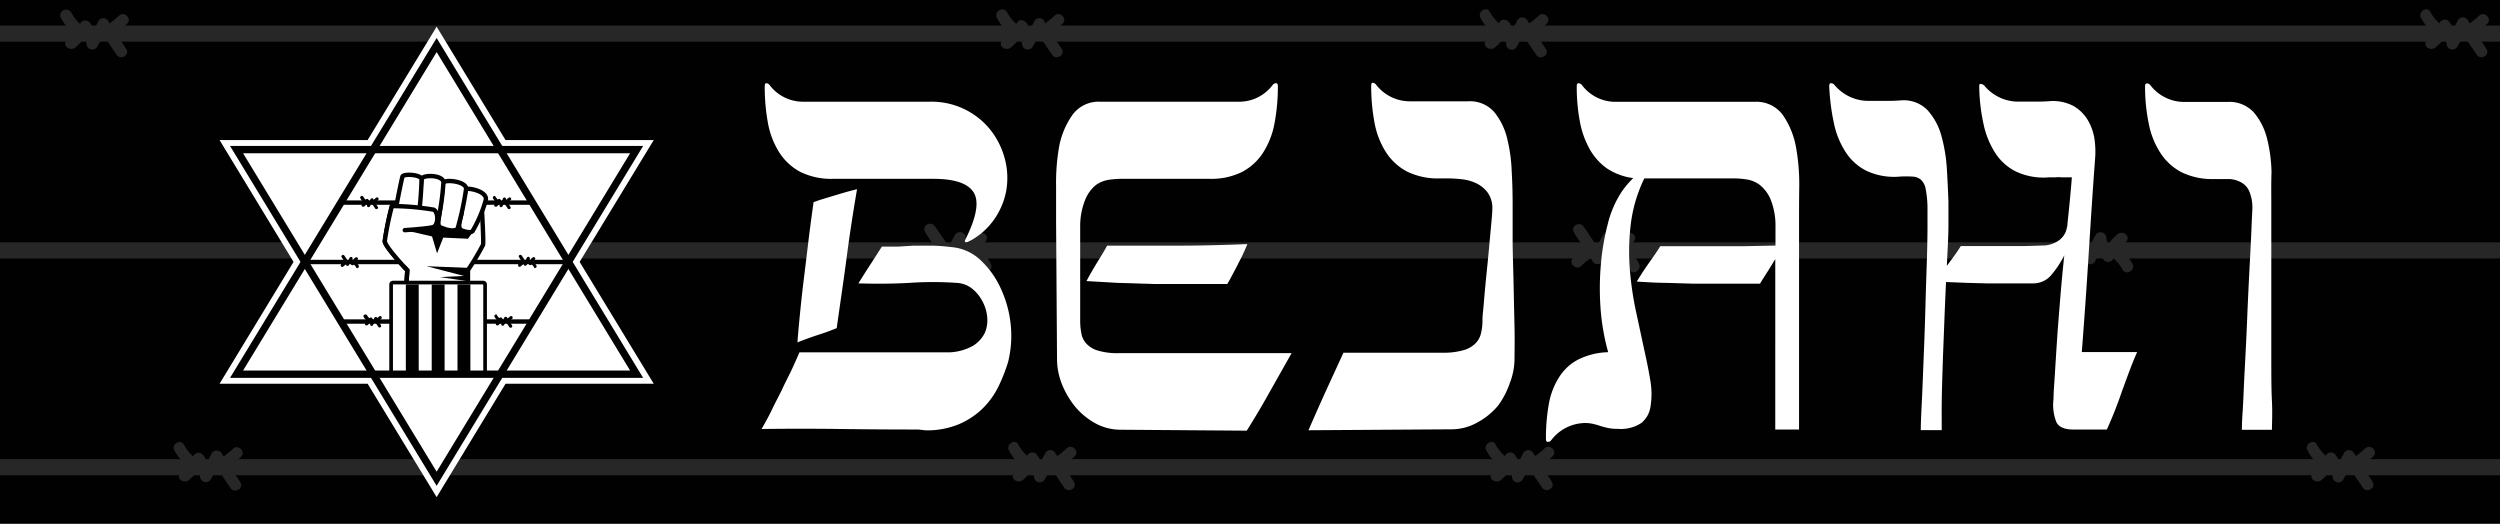 <svg id="Слой_1" data-name="Слой 1" xmlns="http://www.w3.org/2000/svg" xmlns:xlink="http://www.w3.org/1999/xlink" viewBox="0 0 238.64 50"><defs><style>.cls-1,.cls-10,.cls-4,.cls-6,.cls-8{fill:none;}.cls-2{fill:#010101;}.cls-3{opacity:0.15;}.cls-4,.cls-6{stroke:#fff;}.cls-4,.cls-8,.cls-9{stroke-linecap:round;stroke-linejoin:round;}.cls-4{stroke-width:1.54px;}.cls-5,.cls-9{fill:#fff;}.cls-10,.cls-6{stroke-miterlimit:10;stroke-width:0.7px;}.cls-7{clip-path:url(#clip-path);}.cls-10,.cls-8,.cls-9{stroke:#010101;}.cls-8,.cls-9{stroke-width:0.42px;}</style><clipPath id="clip-path"><polygon class="cls-1" points="29.09 25 35.61 35.72 47.74 35.72 54.26 25 47.74 14.28 35.61 14.28 29.09 25"/></clipPath></defs><path class="cls-2" d="M-6.63-76.67V180H250V-76.67Z"/><g class="cls-3"><line class="cls-4" x1="-6.63" y1="3.21" x2="250.02" y2="3.21"/><line class="cls-4" x1="250.02" y1="44.6" x2="-6.63" y2="44.6"/><line class="cls-4" x1="-6.63" y1="23.9" x2="250.02" y2="23.9"/><path class="cls-5" d="M94.57,25.17a4.8,4.8,0,0,0-1-1.34c.18-.28.36-.56.55-.84.35-.56-.41-1-.85-.66a5,5,0,0,0-.93,1,2.35,2.35,0,0,1-.16-.67.55.55,0,0,0-1-.27c-.22.37-.4.75-.6,1.13h0L89.24,21.6c-.38-.57-1.3-.05-.93.55s.64,1,1,1.52a13.06,13.06,0,0,0-1.07.9c-.51.48.26,1.25.76.77a10.72,10.72,0,0,1,.9-.74l.2.31a.54.54,0,0,0,.93,0c.13-.29.3-.55.44-.83a4.76,4.76,0,0,0,.35.61.54.54,0,0,0,.93,0,.35.35,0,0,0,.05-.08,4.1,4.1,0,0,1,.88,1.1C94,26.33,94.91,25.78,94.57,25.17Z"/><path class="cls-5" d="M156.45,25.17a5,5,0,0,0-1-1.34l.54-.84c.36-.56-.4-1-.85-.66a5.31,5.31,0,0,0-.93,1,2.74,2.74,0,0,1-.16-.67.55.55,0,0,0-1-.27c-.22.37-.4.75-.6,1.13h0l-1.27-1.88c-.39-.57-1.31-.05-.94.55s.64,1,1,1.52a13.06,13.06,0,0,0-1.07.9c-.5.48.26,1.25.77.77.28-.27.59-.5.89-.74l.2.31a.54.54,0,0,0,.93,0c.14-.29.3-.55.45-.83a3.73,3.73,0,0,0,.34.61.55.55,0,0,0,.94,0,.35.35,0,0,1,0-.08,4.07,4.07,0,0,1,.87,1.1C155.85,26.33,156.78,25.78,156.45,25.17Z"/><path class="cls-5" d="M46.31,25.17a5,5,0,0,0-1.05-1.34L45.8,23c.36-.56-.4-1-.85-.66a5.31,5.31,0,0,0-.93,1,3.29,3.29,0,0,1-.16-.67.55.55,0,0,0-1-.27c-.22.37-.4.75-.6,1.13h0L41,21.6c-.39-.57-1.3-.05-.94.55l1,1.52a13.06,13.06,0,0,0-1.07.9c-.5.48.26,1.25.77.77.28-.27.59-.5.89-.74l.2.31a.54.54,0,0,0,.93,0c.14-.29.3-.55.45-.83a3.73,3.73,0,0,0,.34.61.55.55,0,0,0,.94,0,.35.35,0,0,1,0-.08,4.07,4.07,0,0,1,.87,1.1C45.71,26.33,46.64,25.78,46.31,25.17Z"/><path class="cls-5" d="M203.55,25.17a5,5,0,0,0-1.05-1.34L203,23c.36-.56-.4-1-.85-.66a5.67,5.67,0,0,0-.93,1,3.29,3.29,0,0,1-.16-.67.55.55,0,0,0-1-.27c-.22.37-.4.75-.6,1.13h0l-1.27-1.88c-.39-.57-1.3-.05-.94.55l1,1.52c-.37.28-.72.58-1.07.9-.5.48.27,1.25.77.77.28-.27.59-.5.89-.74l.2.31a.55.55,0,0,0,.94,0c.13-.29.29-.55.44-.83a4.76,4.76,0,0,0,.35.61.54.54,0,0,0,.93,0s0-.05.05-.08a4.31,4.31,0,0,1,.88,1.1C203,26.33,203.88,25.78,203.55,25.17Z"/><path class="cls-5" d="M141.88,43a5.11,5.11,0,0,0,1.05,1.34l-.54.84c-.36.56.4,1,.85.66a5,5,0,0,0,.92-1,3,3,0,0,1,.17.68.54.54,0,0,0,1,.27c.23-.37.41-.76.6-1.13a0,0,0,0,1,0,0l1.27,1.88c.39.57,1.3.05.93-.55s-.63-1-1-1.52a13.06,13.06,0,0,0,1.07-.9c.51-.48-.26-1.25-.76-.77-.28.27-.59.5-.89.74l-.2-.31a.55.55,0,0,0-.94,0c-.13.28-.29.55-.44.83a4.16,4.16,0,0,0-.35-.61.54.54,0,0,0-.93,0s0,0-.05.08a4.19,4.19,0,0,1-.88-1.11C142.48,41.85,141.55,42.4,141.88,43Z"/><path class="cls-5" d="M220.27,43a5.11,5.11,0,0,0,1,1.34l-.54.84c-.36.56.4,1,.85.66a5,5,0,0,0,.92-1,3,3,0,0,1,.17.68.54.54,0,0,0,1,.27c.22-.37.41-.76.6-1.13a0,0,0,0,1,0,0l1.27,1.88c.39.57,1.3.05.93-.55s-.64-1-1-1.52a13.06,13.06,0,0,0,1.07-.9c.51-.48-.26-1.25-.76-.77a10.72,10.72,0,0,1-.9.74l-.19-.31a.55.55,0,0,0-.94,0c-.13.28-.3.55-.44.83a4.16,4.16,0,0,0-.35-.61.54.54,0,0,0-.93,0,.35.35,0,0,0,0,.08,4.19,4.19,0,0,1-.88-1.11C220.87,41.85,219.94,42.4,220.27,43Z"/><path class="cls-5" d="M16.65,43a5.33,5.33,0,0,0,1.05,1.34l-.54.84c-.36.56.4,1,.85.66a5.38,5.38,0,0,0,.93-1,3.56,3.56,0,0,1,.16.68.55.55,0,0,0,1,.27c.22-.37.4-.76.6-1.13h0L22,46.58c.39.57,1.3.05.94-.55l-1-1.52c.36-.28.72-.58,1.06-.9.51-.48-.26-1.25-.76-.77-.28.27-.59.5-.89.74l-.2-.31a.55.55,0,0,0-.94,0c-.13.28-.29.55-.44.83a4.16,4.16,0,0,0-.35-.61.54.54,0,0,0-.93,0s0,0-.05.08a4.19,4.19,0,0,1-.88-1.11C17.25,41.85,16.32,42.4,16.65,43Z"/><path class="cls-5" d="M96.31,43a5.11,5.11,0,0,0,1,1.34l-.54.84c-.36.56.4,1,.84.66a4.78,4.78,0,0,0,.93-1,3,3,0,0,1,.17.68.54.54,0,0,0,1,.27c.22-.37.41-.76.6-1.13a0,0,0,0,1,0,0l1.27,1.88c.39.57,1.3.05.93-.55s-.64-1-1-1.52a13.06,13.06,0,0,0,1.07-.9c.51-.48-.26-1.25-.76-.77a10.72,10.72,0,0,1-.9.74l-.19-.31a.55.55,0,0,0-.94,0c-.13.28-.3.55-.44.83a4.16,4.16,0,0,0-.35-.61.54.54,0,0,0-.93,0,.35.35,0,0,0,0,.08,4.19,4.19,0,0,1-.88-1.11C96.91,41.85,96,42.4,96.31,43Z"/><path class="cls-5" d="M141.32,1.71a4.8,4.8,0,0,0,1.05,1.34l-.55.84c-.35.56.41,1,.85.66a4.73,4.73,0,0,0,.93-1,2.74,2.74,0,0,1,.17.67.54.54,0,0,0,1,.27c.22-.37.41-.75.6-1.13,0,0,0,0,0,0l1.27,1.87c.38.57,1.3,0,.93-.55s-.64-1-1-1.51a13.19,13.19,0,0,0,1.07-.91c.51-.48-.26-1.24-.76-.76a9,9,0,0,1-.9.73l-.2-.31a.54.54,0,0,0-.93,0c-.13.29-.3.56-.44.84a4.26,4.26,0,0,0-.35-.62c-.21-.3-.75-.4-.93,0a.35.35,0,0,0-.05.08,4.1,4.1,0,0,1-.88-1.1C141.92.56,141,1.1,141.32,1.71Z"/><path class="cls-5" d="M95.17,1.71a4.8,4.8,0,0,0,1,1.34l-.55.84c-.36.56.41,1,.85.66a4.73,4.73,0,0,0,.93-1,2.74,2.74,0,0,1,.16.67.55.55,0,0,0,1,.27c.22-.37.4-.75.6-1.13v0l1.27,1.87c.38.57,1.3,0,.93-.55s-.64-1-1-1.51a13.19,13.19,0,0,0,1.07-.91c.5-.48-.26-1.24-.76-.76-.29.27-.6.5-.9.73L99.68,2a.54.54,0,0,0-.93,0c-.13.29-.3.56-.44.84A4.26,4.26,0,0,0,98,2.19c-.21-.3-.75-.4-.93,0L97,2.27a4.07,4.07,0,0,1-.87-1.1C95.77.56,94.83,1.1,95.17,1.71Z"/><path class="cls-5" d="M231.1,1.71a5,5,0,0,0,1.06,1.34c-.19.28-.37.56-.55.84-.36.56.4,1,.85.66a4.73,4.73,0,0,0,.93-1,2.74,2.74,0,0,1,.16.67.55.55,0,0,0,1,.27c.22-.37.4-.75.6-1.13v0l1.27,1.87c.38.57,1.3,0,.93-.55s-.64-1-1-1.51a13.19,13.19,0,0,0,1.07-.91c.5-.48-.26-1.24-.77-.76a10.14,10.14,0,0,1-.89.73l-.2-.31a.54.54,0,0,0-.93,0c-.13.29-.3.56-.44.84a4.26,4.26,0,0,0-.35-.62.55.55,0,0,0-.94,0,.35.35,0,0,1-.05.08,4.07,4.07,0,0,1-.87-1.1C231.71.56,230.77,1.1,231.1,1.71Z"/><path class="cls-5" d="M5.81,1.71A4.83,4.83,0,0,0,6.87,3.05c-.19.28-.37.56-.55.84-.36.56.4,1,.85.66a5,5,0,0,0,.93-1,2.74,2.74,0,0,1,.16.67.55.55,0,0,0,1,.27c.22-.37.4-.75.6-1.13v0l1.27,1.87c.38.57,1.3,0,.93-.55s-.64-1-1-1.51a13.19,13.19,0,0,0,1.07-.91c.5-.48-.26-1.24-.77-.76a10.14,10.14,0,0,1-.89.73L10.33,2A.54.54,0,0,0,9.4,2c-.13.29-.3.56-.44.84a4.26,4.26,0,0,0-.35-.62.55.55,0,0,0-.94,0,.35.35,0,0,1,0,.08,4.07,4.07,0,0,1-.87-1.1C6.42.56,5.48,1.1,5.81,1.71Z"/></g><polygon class="cls-5" points="54.26 25 60.77 14.28 47.74 14.28 41.68 4.3 35.61 14.28 22.58 14.28 29.09 25 22.58 35.72 35.61 35.72 41.68 45.7 47.74 35.72 60.77 35.72 54.26 25"/><polygon class="cls-6" points="35.29 36.28 21.58 36.28 28.43 25 21.58 13.72 35.29 13.72 41.68 3.22 48.06 13.72 61.78 13.72 54.92 25 61.78 36.28 48.06 36.28 41.68 46.78 35.29 36.28"/><g class="cls-7"><line class="cls-8" x1="27.66" y1="19.34" x2="55.77" y2="19.34"/><line class="cls-8" x1="46.13" y1="30.69" x2="55.77" y2="30.69"/><line class="cls-8" x1="27.66" y1="30.69" x2="37.51" y2="30.69"/><line class="cls-8" x1="27.66" y1="25.01" x2="55.77" y2="25.01"/><path class="cls-2" d="M34.24,25.36A1.32,1.32,0,0,0,34,25l.15-.23c.1-.15-.11-.28-.23-.18a1.33,1.33,0,0,0-.26.27.58.58,0,0,1,0-.19.15.15,0,0,0-.28-.07c-.06.1-.11.21-.16.31h0l-.35-.51c-.11-.16-.36,0-.26.15s.18.28.26.42a3.36,3.36,0,0,0-.29.24.15.15,0,1,0,.21.21l.25-.2a.41.41,0,0,0,0,.09c.06.08.21.11.26,0a2.53,2.53,0,0,1,.12-.23.7.7,0,0,0,.09.17c.06.08.21.11.26,0a0,0,0,0,1,0,0,.89.89,0,0,1,.24.3C34.07,25.68,34.33,25.53,34.24,25.36Z"/><path class="cls-2" d="M51.21,25.36a1.53,1.53,0,0,0-.29-.37l.15-.23c.1-.15-.11-.28-.23-.18a1.33,1.33,0,0,0-.26.27.58.58,0,0,1,0-.19.15.15,0,0,0-.28-.07c-.06.1-.11.21-.16.31h0l-.34-.51c-.11-.16-.36,0-.26.15s.17.28.26.42a3.36,3.36,0,0,0-.29.24.15.15,0,1,0,.21.21l.24-.2.06.09a.15.15,0,0,0,.25,0l.13-.23a.7.7,0,0,0,.09.17c.06.08.21.11.26,0a0,0,0,0,1,0,0,.89.89,0,0,1,.24.3C51,25.68,51.3,25.53,51.21,25.36Z"/><path class="cls-2" d="M47.21,30.25a1.76,1.76,0,0,0,.29.37l-.15.23c-.1.15.11.28.23.18a1.33,1.33,0,0,0,.26-.27.58.58,0,0,1,0,.19.15.15,0,0,0,.28.07c.06-.1.11-.21.16-.31h0l.34.51c.11.16.36,0,.26-.15l-.26-.42a3.36,3.36,0,0,0,.29-.24.15.15,0,0,0-.21-.21l-.24.2-.06-.09c-.05-.08-.21-.11-.26,0a2.53,2.53,0,0,1-.12.23.7.7,0,0,0-.09-.17c-.06-.08-.21-.11-.26,0a0,0,0,0,1,0,0,.89.89,0,0,1-.24-.3C47.38,29.93,47.12,30.08,47.21,30.25Z"/><path class="cls-2" d="M34.71,30.25a1.76,1.76,0,0,0,.29.37l-.15.23c-.09.15.11.28.24.18a1.27,1.27,0,0,0,.25-.27,1.05,1.05,0,0,1,0,.19.14.14,0,0,0,.27.07l.17-.31h0l.35.51a.15.15,0,0,0,.25-.15c-.08-.14-.17-.28-.26-.42a3.36,3.36,0,0,0,.29-.24.15.15,0,0,0-.21-.21c-.07.07-.16.13-.24.2L36,30.32a.15.15,0,0,0-.25,0l-.12.23-.1-.17a.15.15,0,0,0-.26,0s0,0,0,0a1,1,0,0,1-.24-.3C34.88,29.93,34.62,30.08,34.71,30.25Z"/><path class="cls-2" d="M47.06,18.93a1.28,1.28,0,0,0,.29.36l-.15.23c-.1.16.11.28.23.18a1.23,1.23,0,0,0,.25-.26,1,1,0,0,1,0,.18.15.15,0,0,0,.28.08c.06-.1.11-.21.16-.31h0l.35.51c.11.16.36,0,.26-.15l-.27-.41.3-.25c.13-.13-.08-.34-.21-.21l-.25.2L48.3,19A.15.15,0,0,0,48,19l-.12.23a1,1,0,0,0-.1-.17.14.14,0,0,0-.25,0l0,0a1.44,1.44,0,0,1-.24-.3C47.22,18.61,47,18.76,47.06,18.93Z"/><path class="cls-2" d="M34.4,18.93a1.28,1.28,0,0,0,.29.36l-.15.23c-.1.16.11.28.23.18a1.28,1.28,0,0,0,.26-.26.53.53,0,0,1,0,.18.15.15,0,0,0,.28.08c.06-.1.11-.21.16-.31h0l.34.51c.11.16.36,0,.26-.15s-.18-.27-.26-.41a3.47,3.47,0,0,0,.29-.25c.14-.13-.07-.34-.21-.21a2.43,2.43,0,0,1-.25.2.35.35,0,0,0,0-.08.15.15,0,0,0-.26,0,2.53,2.53,0,0,1-.12.23.56.56,0,0,0-.09-.17.15.15,0,0,0-.26,0v0a1,1,0,0,1-.24-.3C34.57,18.61,34.31,18.76,34.4,18.93Z"/><path class="cls-9" d="M38.77,27.45l.11-1.65S36.69,23.5,36.73,23a30.33,30.33,0,0,1,.68-3.33l8.6.5s.17,2.89.1,3.2a24.31,24.31,0,0,1-1.44,2.41l0,1.63Z"/><polygon class="cls-2" points="38.69 21.66 39.02 22.06 41.24 22.57 41.72 24.18 42.31 22.68 44.67 22.79 45.41 21.74 41.84 20.91 38.69 21.66"/><path class="cls-9" d="M44.29,22.07c-.68-.17-.46-.68-.24-1.66a13.4,13.4,0,0,1,.44-2.35c.2-.15,2,.18,1.89,1a12.16,12.16,0,0,1-1.27,3C44.93,22.25,44.51,22.13,44.29,22.07Z"/><path class="cls-9" d="M42.39,21.83c-.6-.18-.62-.24-.46-1.33s.35-2.57.35-3,2.28-.22,2.21.55a28,28,0,0,1-.81,3.77C43.55,22.1,42.76,22,42.39,21.83Z"/><path class="cls-9" d="M39.69,21.17c.05-.39.55-3.59.55-4.05s2.06-.46,2.09.29a24.53,24.53,0,0,1-.65,4.25C41.53,21.88,39.59,21.82,39.69,21.17Z"/><path class="cls-9" d="M38.42,16.85c-.07.18-.77,3.6-.75,3.95s2.06.57,2.22.33a32,32,0,0,0,.35-4C40.24,16.66,38.54,16.56,38.42,16.85Z"/><path class="cls-2" d="M40.71,25.41l3.57.93L42,26.45l2.75.41,0-1,.18-.28Z"/><path class="cls-9" d="M38.77,27.45l.11-1.65S36.69,23.5,36.73,23a30.33,30.33,0,0,1,.68-3.33A24.79,24.79,0,0,1,41.3,20c.53,0,.64,1.54,0,1.69s-2.66.28-2.66.28"/><rect class="cls-5" x="37.34" y="26.98" width="8.97" height="13.2" rx="0.18"/><path class="cls-2" d="M46.13,27.15V40H37.51V27.15h8.62m0-.35H37.51a.35.35,0,0,0-.35.35V40a.35.35,0,0,0,.35.35h8.62a.35.35,0,0,0,.35-.35V27.15a.35.35,0,0,0-.35-.35Z"/><rect class="cls-2" x="38.74" y="27.15" width="1.23" height="12.85"/><rect class="cls-2" x="41.21" y="27.15" width="1.23" height="12.85"/><rect class="cls-2" x="43.67" y="27.15" width="1.23" height="12.85"/></g><path class="cls-10" d="M60.77,35.72H22.58L41.68,4.3Z"/><path class="cls-10" d="M41.68,45.7,22.58,14.28H60.77Z"/><path class="cls-5" d="M87.67,41q-3.77,0-7.48-.05t-7.49,0c.34-.6.69-1.22,1-1.88s.68-1.31,1-2,.63-1.25.9-1.84.51-1.12.71-1.6H90.71A5,5,0,0,0,92.89,33,3,3,0,0,0,94,31.79a3.06,3.06,0,0,0,.23-1.56,3.87,3.87,0,0,0-.49-1.54,3.72,3.72,0,0,0-1-1.18A2.6,2.6,0,0,0,91.27,27,32.58,32.58,0,0,0,86.84,27c-1.53.09-3.16.1-4.9.05.46-.74.87-1.39,1.24-1.95l1-1.56c.54,0,1.05,0,1.54,0l1.49-.09c.52,0,1.07,0,1.67,0s1.29.06,2.06.15a4.58,4.58,0,0,1,2.71,1.28,8.54,8.54,0,0,1,1.91,2.72A10.74,10.74,0,0,1,96.48,31a10.38,10.38,0,0,1-.25,3.55,16,16,0,0,1-.92,2.34A7.62,7.62,0,0,1,93.79,39a7.42,7.42,0,0,1-2.27,1.5,8,8,0,0,1-3.16.58ZM92.38,23.1c-.23.06-.32,0-.26-.17q1.62-3.21.84-4.53c-.53-.89-1.82-1.33-3.88-1.33H79.5a6.64,6.64,0,0,1-3.1-.66,5.37,5.37,0,0,1-2-1.84,7.81,7.81,0,0,1-1.09-2.8A18.74,18.74,0,0,1,73,8.22c0-.2.06-.29.17-.28a.46.46,0,0,1,.3.19,4,4,0,0,0,3.12,1.58q3.09,0,6.25,0l5.9,0a7.18,7.18,0,0,1,5.86,2.76,7.51,7.51,0,0,1,1.33,2.74,7.09,7.09,0,0,1,.12,3A7,7,0,0,1,94.86,21,6.61,6.61,0,0,1,92.38,23.1ZM76.12,32.68c.06-.82.15-1.79.26-2.9s.24-2.27.39-3.47.29-2.41.44-3.63.31-2.36.45-3.38c.32-.12.61-.22.88-.3l.86-.26,1-.3c.37-.11.84-.24,1.41-.38-.37,2.16-.71,4.36-1,6.58s-.63,4.45-.94,6.68c-.49.2-1,.4-1.63.6S76.92,32.37,76.12,32.68Z"/><path class="cls-5" d="M100.81,21.22q0-1.45,0-3.42A19.87,19.87,0,0,1,101.1,14,7.68,7.68,0,0,1,102.35,11,3.08,3.08,0,0,1,105,9.71h13.35a4,4,0,0,0,3.12-1.58.43.43,0,0,1,.32-.19c.13,0,.19.08.19.28a18.74,18.74,0,0,1-.32,3.55,7.81,7.81,0,0,1-1.09,2.8,5.37,5.37,0,0,1-2,1.84,6.64,6.64,0,0,1-3.1.66H107a8.73,8.73,0,0,0-1.14.09,2.85,2.85,0,0,0-1.26.51,3.5,3.5,0,0,0-1,1.37,6.72,6.72,0,0,0-.49,2.65v8.94a6.15,6.15,0,0,0,.11,1.18,1.92,1.92,0,0,0,.49,1,2.42,2.42,0,0,0,1.11.66,6.51,6.51,0,0,0,2,.24h16.47l-2.1,3.72c-.68,1.23-1.41,2.45-2.18,3.68l-12-.09a5,5,0,0,1-2.5-.64,6.75,6.75,0,0,1-1.93-1.62,8.3,8.3,0,0,1-1.24-2.16,6.5,6.5,0,0,1-.44-2.34Zm2.9,5.61c.4-.75.77-1.37,1.09-1.89s.62-1,.88-1.49l6.7,0c2.23,0,4.47-.06,6.69-.15-.23.55-.43,1-.6,1.33l-.47.92-.41.77c-.12.24-.27.51-.44.79h-3.41c-1.21,0-2.42,0-3.63,0L106.62,27C105.51,26.93,104.54,26.88,103.71,26.83Z"/><path class="cls-5" d="M144.39,19.55c0,.8,0,1.88,0,3.25s.06,2.79.09,4.26.06,2.86.09,4.17,0,2.31,0,3a6.52,6.52,0,0,1-.45,2.34A8,8,0,0,1,143,38.72,6.75,6.75,0,0,1,141,40.34a5,5,0,0,1-2.5.64l-13.6.09c.57-1.31,1.15-2.62,1.75-3.94l1.59-3.46h9.45a6.9,6.9,0,0,0,2-.24,2.61,2.61,0,0,0,1.16-.66,2,2,0,0,0,.53-1,4.85,4.85,0,0,0,.13-1.18c0-.08,0-.39.06-.92s.1-1.17.17-1.92.15-1.57.24-2.44.16-1.68.23-2.44.13-1.4.18-1.95.06-.85.06-.94a2.51,2.51,0,0,0-.49-1.66,3,3,0,0,0-1.16-.88,4.37,4.37,0,0,0-1.37-.34,11.23,11.23,0,0,0-1.17-.07h-.86a6.64,6.64,0,0,1-3.1-.66,5.37,5.37,0,0,1-2-1.84,7.81,7.81,0,0,1-1.09-2.8,18.74,18.74,0,0,1-.32-3.55c0-.2.05-.29.17-.28a.46.46,0,0,1,.3.19,4.07,4.07,0,0,0,3.16,1.58h5.61a3.08,3.08,0,0,1,2.48,1,6.23,6.23,0,0,1,1.24,2.48,15.05,15.05,0,0,1,.45,3.19C144.37,17.53,144.39,18.58,144.39,19.55Z"/><path class="cls-5" d="M171.73,21.22V41h-2.27V24.73c-.29.48-.54.89-.75,1.22s-.45.7-.71,1.13h-3.33c-1,0-2,0-2.95,0L159,27c-.9,0-1.82-.07-2.76-.12.45-.75.87-1.37,1.24-1.89s.71-1,1-1.49h3.15c.87,0,1.7,0,2.5,0l2.44,0,2.91-.06V21.69A6.72,6.72,0,0,0,169,19a3.5,3.5,0,0,0-1.05-1.37,2.85,2.85,0,0,0-1.26-.51,8.73,8.73,0,0,0-1.14-.09h-8.59a13.85,13.85,0,0,0-1.27,4.19,21.73,21.73,0,0,0-.13,4.26,30.87,30.87,0,0,0,.58,4.13l.82,3.81c.25,1.11.45,2.13.59,3a7.54,7.54,0,0,1,0,2.4,2.45,2.45,0,0,1-.88,1.56,3.56,3.56,0,0,1-2.2.56,4.73,4.73,0,0,1-1-.09c-.26-.06-.49-.12-.71-.19a6.36,6.36,0,0,0-.66-.19,3.4,3.4,0,0,0-.85-.09,4.13,4.13,0,0,0-3.17,1.63.4.4,0,0,1-.32.17c-.13,0-.19-.09-.19-.26a18.25,18.25,0,0,1,.28-3.38,7,7,0,0,1,1-2.57,4.7,4.7,0,0,1,1.82-1.66,6.78,6.78,0,0,1,2.84-.69,21.57,21.57,0,0,1-.71-3.95,26.61,26.61,0,0,1,0-4.28,23.11,23.11,0,0,1,.67-4,9.73,9.73,0,0,1,1.34-3.1A8.89,8.89,0,0,1,155.9,17a5.88,5.88,0,0,1-2.53-.94,5.62,5.62,0,0,1-1.66-1.89,8.5,8.5,0,0,1-.92-2.67,17.71,17.71,0,0,1-.28-3.27c0-.2.06-.29.19-.28a.43.43,0,0,1,.32.19,4,4,0,0,0,3.12,1.58h13.35a3.11,3.11,0,0,1,2.7,1.27A7.82,7.82,0,0,1,171.43,14a19.87,19.87,0,0,1,.32,3.76C171.73,19.11,171.73,20.25,171.73,21.22Z"/><path class="cls-5" d="M200,15c-.23,3.08-.43,6.14-.62,9.2s-.41,6.18-.66,9.41H204c-.58,1.31-1,2.55-1.44,3.72A38.86,38.86,0,0,1,201.11,41q-1.5,0-3.21,0c-.83,0-1.36-.23-1.6-.69a4.46,4.46,0,0,1-.28-2.22c0-.6.07-1.39.13-2.38s.13-2.09.21-3.31.19-2.53.3-3.89.24-2.76.39-4.15a9.08,9.08,0,0,1-1.2,1.84,2.23,2.23,0,0,1-1.75.85c-.95,0-1.77,0-2.49,0l-2,0L187.76,27l-2-.08c-.06,1.31-.12,2.66-.17,4s-.11,2.71-.15,4-.08,2.44-.09,3.51,0,1.94,0,2.63h-2c0-.92.07-2,.13-3.34s.11-2.71.17-4.19.11-3,.15-4.49.09-2.91.13-4.17.06-2.37.06-3.3V19.72a10,10,0,0,0-.17-1.66,1.58,1.58,0,0,0-.43-.88,1.26,1.26,0,0,0-.79-.32,9.26,9.26,0,0,0-1.3,0,6.18,6.18,0,0,1-3.1-.54,5,5,0,0,1-2-1.77,8,8,0,0,1-1.14-2.78,21.09,21.09,0,0,1-.45-3.55c0-.2.07-.29.19-.28a.47.47,0,0,1,.33.19,4.21,4.21,0,0,0,3.2,1.5l1.37,0,.43,0h-.21c.42,0,.94,0,1.54-.05a3.19,3.19,0,0,1,2.52.92,6,6,0,0,1,1.33,2.44,15.07,15.07,0,0,1,.53,3.19q.1,1.71.15,3.12c0,.43,0,1.19,0,2.29s-.09,2.37-.15,3.83c.54-.71,1-1.34,1.33-1.88h4.47q.83,0,1.62,0l1.9-.06a2.7,2.7,0,0,0,1.44-.53,2,2,0,0,0,.75-1.52c.08-.77.16-1.53.23-2.27s.14-1.47.19-2.18h-1a1.78,1.78,0,0,0-.53,0l-.67,0a6.21,6.21,0,0,1-3.1-.54,5,5,0,0,1-2-1.77,8.23,8.23,0,0,1-1.13-2.78,17.74,17.74,0,0,1-.41-3.55c0-.2,0-.29.15-.28a.58.58,0,0,1,.36.19,4.19,4.19,0,0,0,3.17,1.5l1.37,0,.42,0h-.21c.43,0,.94,0,1.54-.05a4.21,4.21,0,0,1,2.16.45,3.75,3.75,0,0,1,1.37,1.31,5,5,0,0,1,.66,1.79A8.47,8.47,0,0,1,200,15Z"/><path class="cls-5" d="M216.81,19.55c0,.37,0,1.08,0,2.12s0,2.25,0,3.64,0,2.86,0,4.42,0,3.09,0,4.56,0,2.8.06,4,0,2.11,0,2.74H214c0-.09,0-.65.07-1.69s.11-2.33.19-3.85.17-3.18.24-4.94.15-3.42.23-4.94.15-2.82.19-3.88S215,20.11,215,20a4.1,4.1,0,0,0-.28-1.71,1.79,1.79,0,0,0-.77-.87,2.62,2.62,0,0,0-1.15-.33c-.45,0-.94,0-1.48,0a6.61,6.61,0,0,1-3.1-.66,5.37,5.37,0,0,1-2-1.84,7.82,7.82,0,0,1-1.11-2.8,17.16,17.16,0,0,1-.35-3.55c0-.2.07-.29.2-.28a.47.47,0,0,1,.32.19,4.06,4.06,0,0,0,3.16,1.58h4.19a3.16,3.16,0,0,1,2.51,1,6.13,6.13,0,0,1,1.26,2.48,14.46,14.46,0,0,1,.43,3.19C216.79,17.53,216.81,18.58,216.81,19.55Z"/></svg>